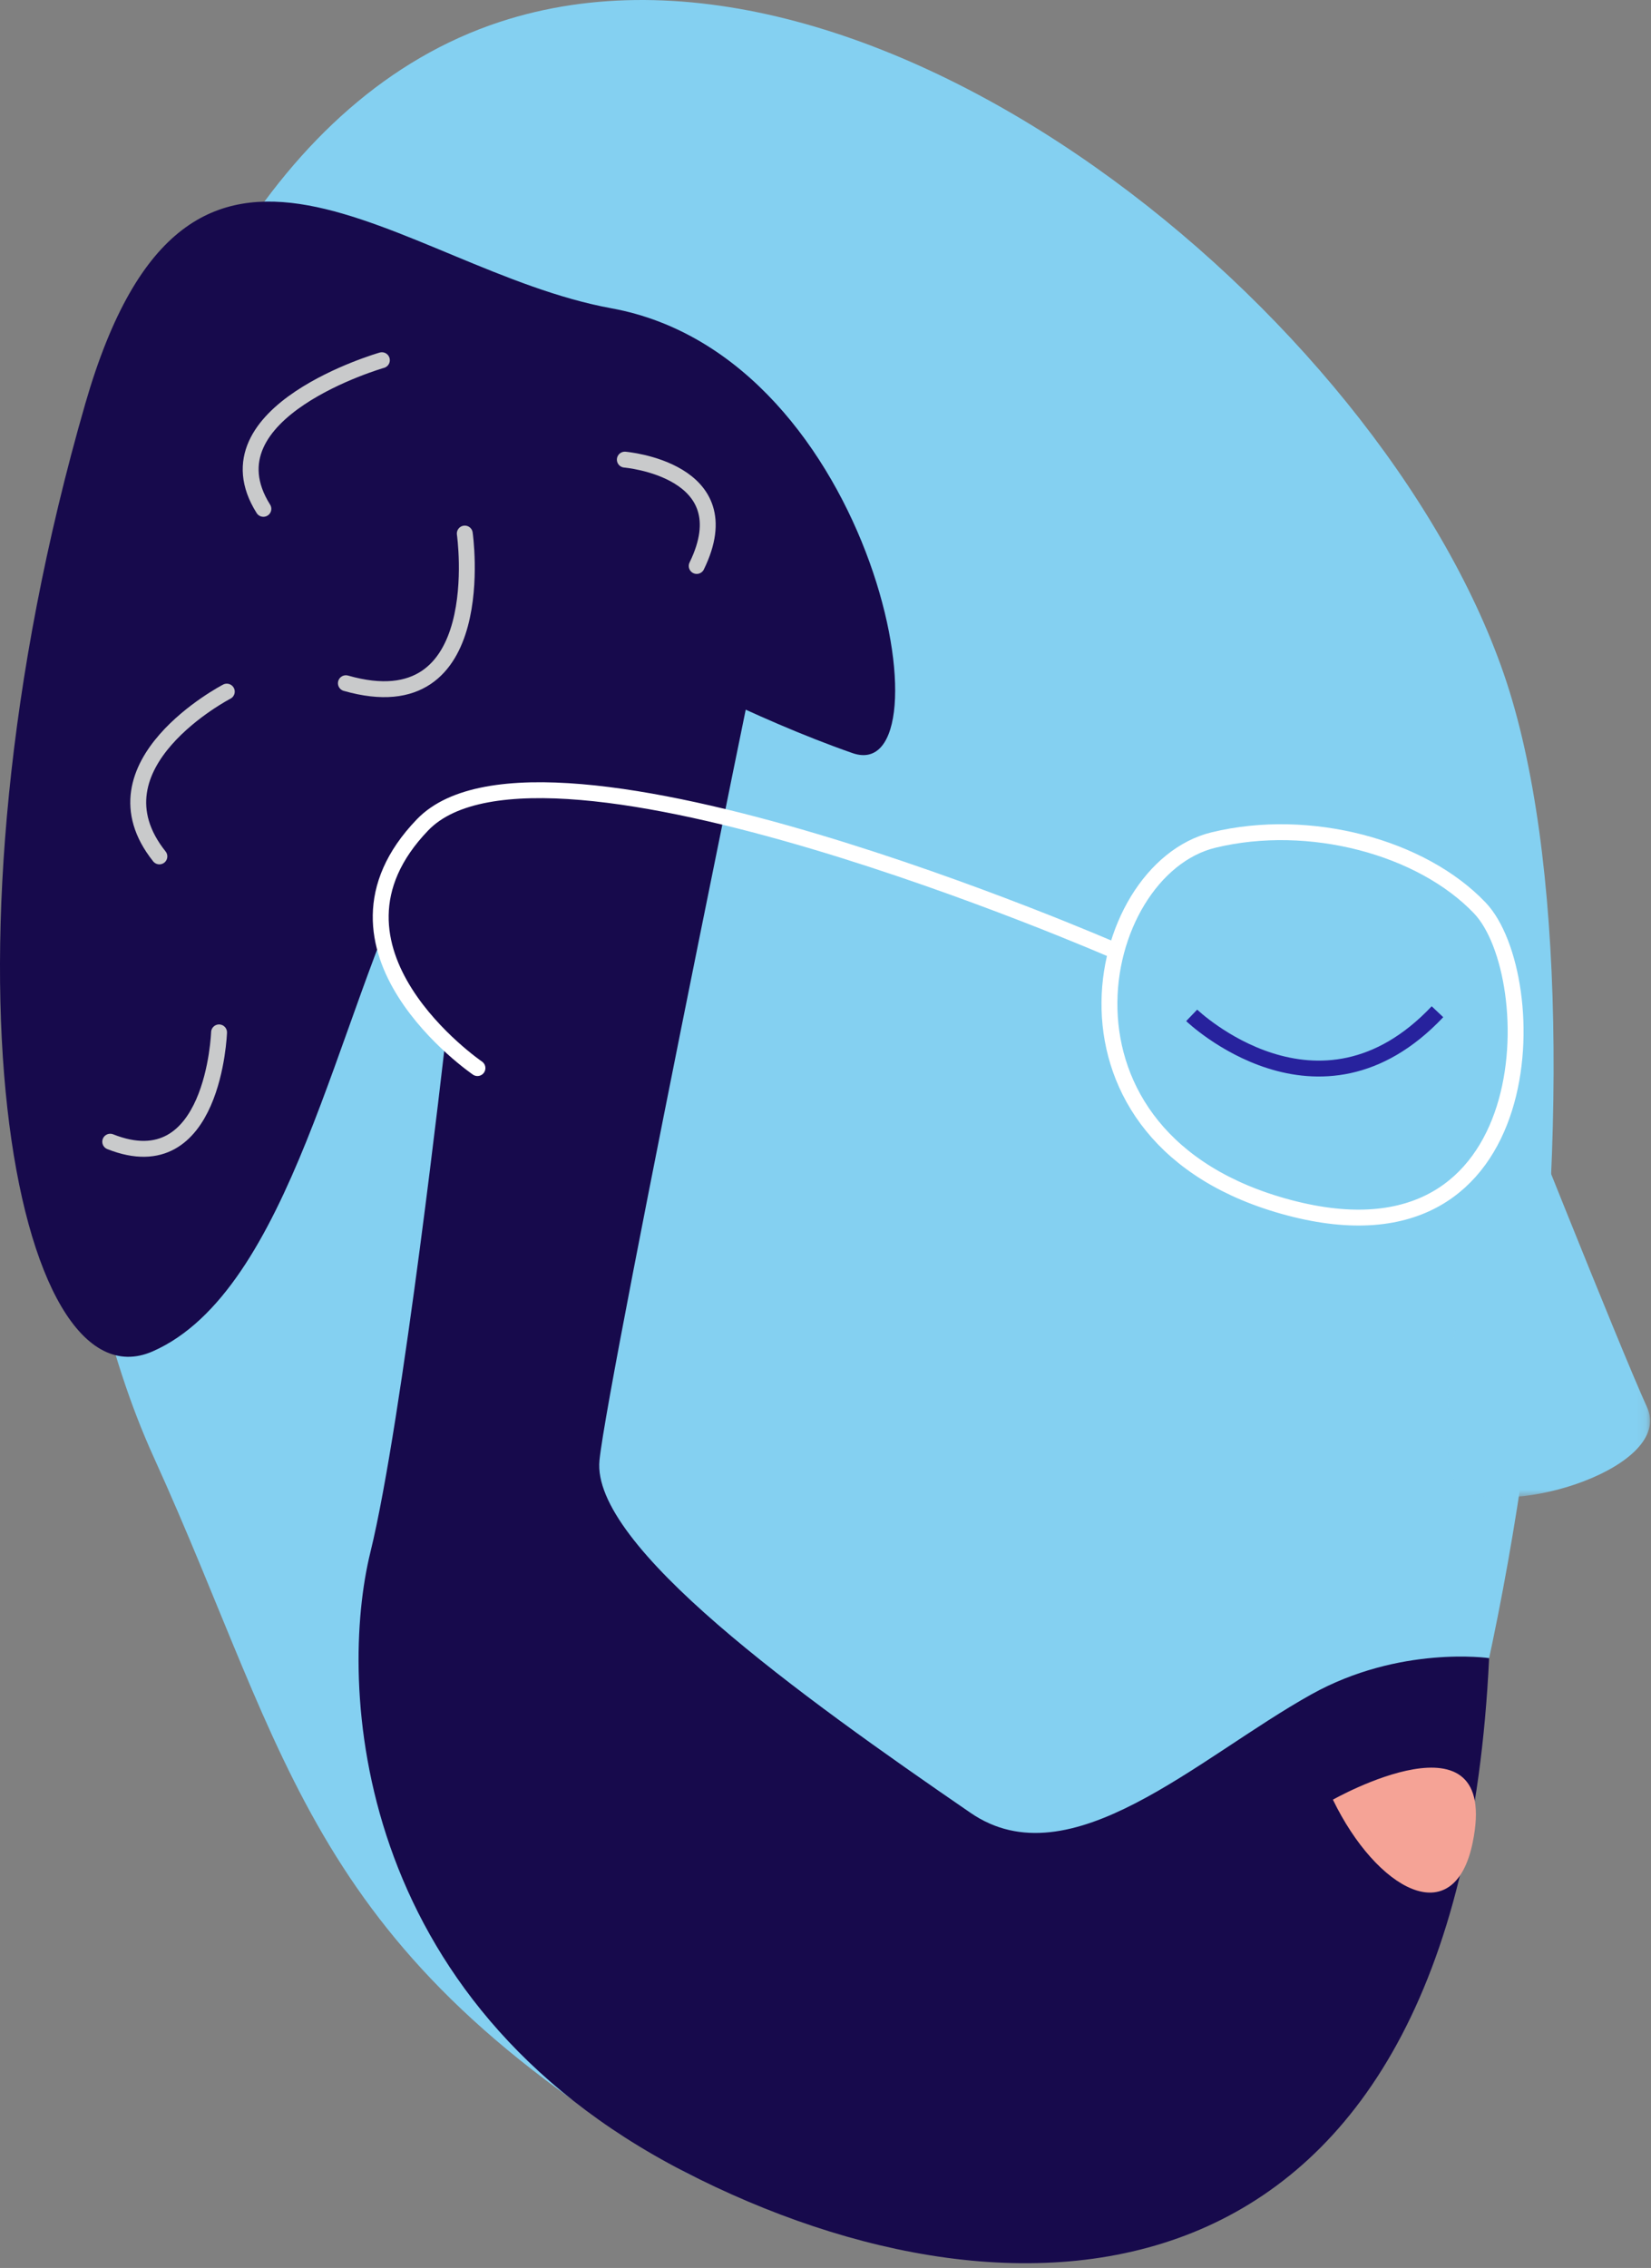 <?xml version="1.0" encoding="UTF-8"?>
<svg width="174px" height="239px" viewBox="0 0 174 239" version="1.1" xmlns="http://www.w3.org/2000/svg" xmlns:xlink="http://www.w3.org/1999/xlink">
    <rect x="0" y="0" width="174" height="239" fill="#808080" stroke="none"/>
    <!-- Generator: Sketch 49.3 (51167) - http://www.bohemiancoding.com/sketch -->
    <title>head-3</title>
    <desc>Created with Sketch.</desc>
    <defs>
        <polygon id="path-1" points="0.528 0.015 21.902 0.015 21.902 46.29 0.528 46.29"></polygon>
    </defs>
    <g id="Page-1" stroke="none" stroke-width="1" fill="none" fill-rule="evenodd">
        <g id="Desktop-HD" transform="translate(-298, -9876)">
            <g id="head-3" transform="translate(298, 9876)">
                <path d="M72.117,228.849 C72.117,228.849 115.489,251.04 137.008,225.806 C158.527,200.571 171.607,109.035 158.487,71.013 C145.367,32.992 91.915,-10.586 52.666,2.312 C5.661,17.759 -3.406,110.417 16.185,153.522 C30.782,185.636 32.417,205.582 72.117,228.849" id="Fill-1" fill="#84D0F1"></path>
                <path d="M64.439,32.489 C92.524,37.611 100.409,83.048 89.847,79.364 C79.285,75.68 68.463,69.8 68.463,69.8 C68.463,69.8 52.117,74.132 43.827,90.558 C35.537,106.984 30.616,136.036 16.088,142.411 C1.56,148.786 -7.862,100.934 8.994,42.521 C20.022,4.301 42.097,28.415 64.439,32.489" id="Fill-3" fill="#170A4C"></path>
                <path d="M125.592,107 C125.592,107 138.98,119.869 151.496,106.619" id="Stroke-5" stroke="#27229D" stroke-width="1.675"></path>
                <path d="M46.907,109.946 C46.907,109.946 42.426,149.805 39.036,163.575 C35.646,177.343 36.936,210.726 72.116,228.848 C107.297,246.97 153.61,245.042 156.938,174.737 C156.938,174.737 147.514,173.362 138.181,178.57 C126.22,185.246 112.793,198.255 102.297,191.049 C84.264,178.669 62.282,162.872 63.179,153.892 C64.075,144.912 83.39,51.389 83.39,51.389 L23.902,72.884 L46.907,109.946 Z" id="Fill-7" fill="#170A4C"></path>
                <g id="Group-11" transform="translate(152, 111.505)">
                    <mask id="mask-2" fill="white">
                        <use xlink:href="#path-1"></use>
                    </mask>
                    <g id="Clip-10"></g>
                    <path d="M6.603,0.015 C6.603,0.015 18.682,30.442 21.576,36.778 C24.471,43.112 7.311,48.453 2.072,45.411 C-3.166,42.37 6.603,0.015 6.603,0.015" id="Fill-9" fill="#84D0F1" mask="url(#mask-2)"></path>
                </g>
                <path d="M140.476,189.653 C140.476,189.653 158.208,179.608 155.205,194.18 C153.246,203.691 145.093,199.182 140.476,189.653" id="Fill-12" fill="#F5A396"></path>
                <path d="M48.984,56.227 C48.984,56.227 51.874,76.409 36.453,71.999" id="Stroke-14" stroke="#C9CACB" stroke-width="1.675" stroke-linecap="round" stroke-linejoin="round"></path>
                <path d="M40.246,37.959 C40.246,37.959 21.307,43.384 27.757,53.623" id="Stroke-16" stroke="#C9CACB" stroke-width="1.675" stroke-linecap="round" stroke-linejoin="round"></path>
                <path d="M23.902,72.885 C23.902,72.885 9.075,80.576 16.797,90.25" id="Stroke-18" stroke="#C9CACB" stroke-width="1.675" stroke-linecap="round" stroke-linejoin="round"></path>
                <path d="M65.852,48.437 C65.852,48.437 78.392,49.484 73.427,59.642" id="Stroke-20" stroke="#C9CACB" stroke-width="1.675" stroke-linecap="round" stroke-linejoin="round"></path>
                <path d="M23.086,108.795 C23.086,108.795 22.544,124.653 11.617,120.315" id="Stroke-22" stroke="#C9CACB" stroke-width="1.675" stroke-linecap="round" stroke-linejoin="round"></path>
                <path d="M155.967,95.692 C162.677,102.744 162.841,134.408 135.867,127.273 C108.894,120.137 115,91.639 127.91,88.519 C138.031,86.074 149.851,89.264 155.967,95.692 Z" id="Stroke-24" stroke="#FFFFFF" stroke-width="1.675" stroke-linecap="round" stroke-linejoin="round"></path>
                <path d="M117.484,100.182 C117.484,100.182 57.147,73.835 44.54,86.917 C31.934,99.999 50.318,112.557 50.318,112.557" id="Stroke-26" stroke="#FFFFFF" stroke-width="1.675" stroke-linecap="round" stroke-linejoin="round"></path>
            </g>
        </g>
    </g>
</svg>